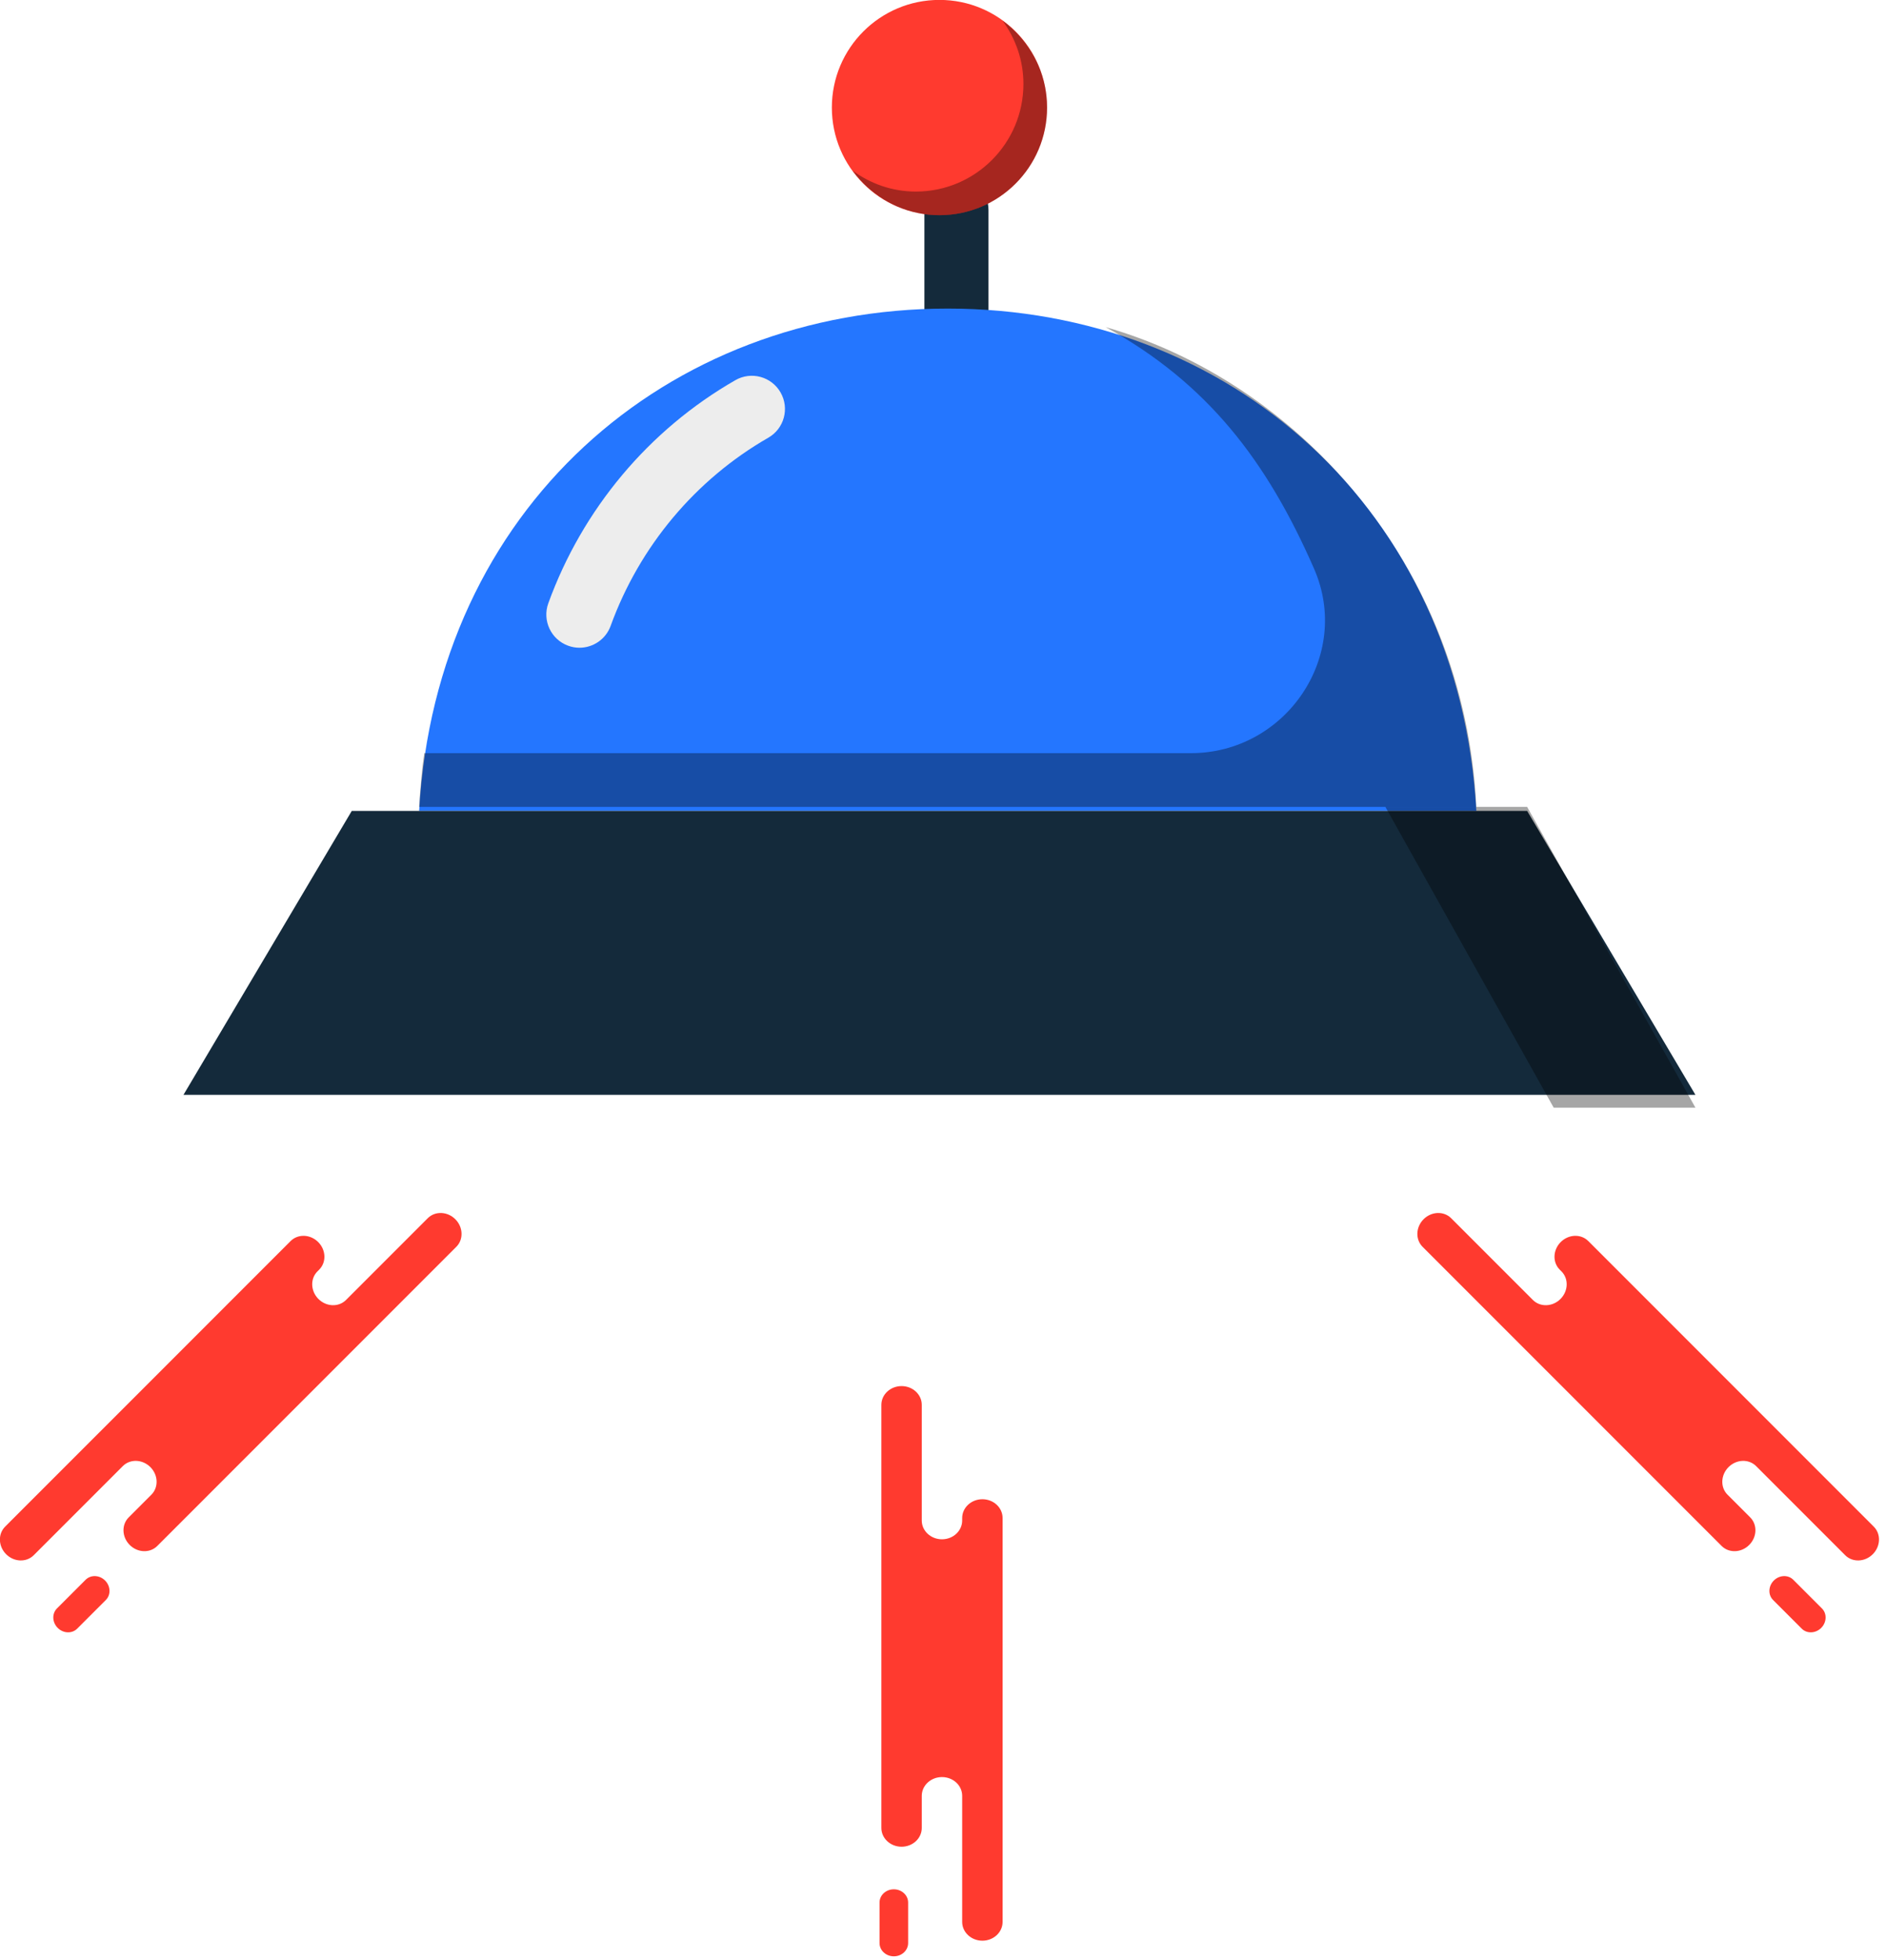<svg xmlns="http://www.w3.org/2000/svg" xmlns:xlink="http://www.w3.org/1999/xlink" preserveAspectRatio="xMidYMid" width="206" height="214" viewBox="0 0 206 214">
  <defs>
    <style>

      .cls-3 {
        fill: #ff3a2f;
      }

      .cls-9 {
        fill: #142a3b;
      }

      .cls-10 {
        fill: #2476ff;
      }

      .cls-11 {
        fill: #ededed;
      }

      .cls-14 {
        fill: #010101;
        opacity: 0.35;
      }
    </style>
  </defs>
  <g id="group-95svg">
    <path d="M177.636,139.651 C177.636,139.651 173.482,135.498 173.482,135.498 C172.681,134.698 171.333,134.746 170.471,135.608 C169.609,136.470 169.560,137.817 170.360,138.618 C170.360,138.618 170.554,138.812 170.554,138.812 C171.355,139.613 171.305,140.960 170.444,141.823 C169.582,142.684 168.234,142.733 167.433,141.933 C167.433,141.933 158.503,133.004 158.503,133.004 C157.702,132.203 156.355,132.253 155.493,133.115 C154.631,133.976 154.581,135.325 155.382,136.125 C155.382,136.125 166.113,146.856 166.113,146.856 C166.113,146.856 188.046,168.788 188.046,168.788 C188.848,169.589 190.195,169.540 191.057,168.678 C191.919,167.816 191.968,166.468 191.168,165.668 C191.168,165.668 188.689,163.189 188.689,163.189 C187.889,162.389 187.938,161.041 188.800,160.179 C189.662,159.316 191.010,159.267 191.811,160.068 C191.811,160.068 201.544,169.801 201.544,169.801 C202.345,170.602 203.692,170.552 204.555,169.690 C205.416,168.828 205.466,167.480 204.665,166.680 C204.665,166.680 203.939,165.953 203.939,165.953 C203.939,165.953 177.636,139.651 177.636,139.651 Z" id="path-1" class="cls-3" fill-rule="evenodd"/>
    <path d="M193.665,174.687 C193.101,174.123 193.138,173.172 193.748,172.562 C194.357,171.952 195.309,171.915 195.873,172.479 C195.873,172.479 199.003,175.609 199.003,175.609 C199.567,176.174 199.531,177.125 198.921,177.736 C198.311,178.345 197.359,178.382 196.795,177.817 C196.795,177.817 193.665,174.687 193.665,174.687 Z" id="path-2" class="cls-3" fill-rule="evenodd"/>
    <path d="M109.509,171.610 C109.509,171.610 109.509,165.737 109.509,165.737 C109.509,164.604 108.522,163.686 107.302,163.686 C106.084,163.686 105.095,164.604 105.095,165.737 C105.095,165.737 105.095,166.010 105.095,166.010 C105.095,167.142 104.108,168.060 102.888,168.060 C101.670,168.060 100.681,167.142 100.681,166.010 C100.681,166.010 100.681,153.382 100.681,153.382 C100.681,152.250 99.693,151.332 98.475,151.332 C97.256,151.332 96.268,152.250 96.268,153.382 C96.268,153.382 96.268,168.557 96.268,168.557 C96.268,168.557 96.268,199.574 96.268,199.574 C96.268,200.708 97.256,201.626 98.475,201.626 C99.693,201.626 100.681,200.708 100.681,199.574 C100.681,199.574 100.681,196.071 100.681,196.071 C100.681,194.938 101.670,194.020 102.888,194.020 C104.108,194.020 105.095,194.938 105.095,196.071 C105.095,196.071 105.095,209.836 105.095,209.836 C105.095,210.967 106.084,211.885 107.302,211.885 C108.522,211.885 109.509,210.967 109.509,209.836 C109.509,209.836 109.509,208.807 109.509,208.807 C109.509,208.807 109.509,171.610 109.509,171.610 Z" id="path-3" class="cls-3" fill-rule="evenodd"/>
    <path d="M96.069,207.718 C96.069,206.921 96.768,206.275 97.630,206.275 C98.492,206.275 99.191,206.921 99.191,207.718 C99.191,207.718 99.191,212.145 99.191,212.145 C99.191,212.944 98.492,213.591 97.630,213.591 C96.768,213.591 96.069,212.944 96.069,212.145 C96.069,212.145 96.069,207.718 96.069,207.718 Z" id="path-4" class="cls-3" fill-rule="evenodd"/>
    <path d="M27.589,139.651 C27.589,139.651 31.743,135.498 31.743,135.498 C32.544,134.698 33.892,134.746 34.754,135.608 C35.616,136.470 35.665,137.817 34.864,138.618 C34.864,138.618 34.671,138.812 34.671,138.812 C33.870,139.613 33.920,140.960 34.781,141.823 C35.643,142.684 36.991,142.733 37.792,141.933 C37.792,141.933 46.721,133.004 46.721,133.004 C47.522,132.203 48.870,132.253 49.732,133.115 C50.594,133.976 50.644,135.325 49.843,136.125 C49.843,136.125 39.112,146.856 39.112,146.856 C39.112,146.856 17.178,168.788 17.178,168.788 C16.378,169.589 15.030,169.540 14.168,168.678 C13.306,167.816 13.256,166.468 14.057,165.668 C14.057,165.668 16.535,163.189 16.535,163.189 C17.336,162.389 17.287,161.041 16.425,160.179 C15.563,159.316 14.215,159.267 13.414,160.068 C13.414,160.068 3.681,169.801 3.681,169.801 C2.880,170.602 1.532,170.552 0.670,169.690 C-0.191,168.828 -0.241,167.480 0.560,166.680 C0.560,166.680 1.286,165.953 1.286,165.953 C1.286,165.953 27.589,139.651 27.589,139.651 Z" id="path-5" class="cls-3" fill-rule="evenodd"/>
    <path d="M11.560,174.687 C12.124,174.123 12.087,173.172 11.478,172.562 C10.868,171.952 9.916,171.915 9.352,172.479 C9.352,172.479 6.222,175.609 6.222,175.609 C5.658,176.174 5.695,177.125 6.304,177.736 C6.914,178.345 7.866,178.382 8.430,177.817 C8.430,177.817 11.560,174.687 11.560,174.687 Z" id="path-6" class="cls-3" fill-rule="evenodd"/>
    <path d="M104.468,37.412 C102.469,37.412 100.968,35.791 100.968,33.792 C100.968,33.792 100.968,22.931 100.968,22.931 C100.968,20.932 102.469,19.311 104.468,19.311 C106.467,19.311 107.968,20.932 107.968,22.931 C107.968,22.931 107.968,33.792 107.968,33.792 C107.968,35.791 106.467,37.412 104.468,37.412 Z" id="path-7" class="cls-9" fill-rule="evenodd"/>
    <path d="M161.253,88.535 C159.385,55.536 134.257,33.689 103.517,33.689 C72.777,33.689 47.648,55.536 45.780,88.535 C45.780,88.535 161.253,88.535 161.253,88.535 Z" id="path-8" class="cls-10" fill-rule="evenodd"/>
    <path d="M63.294,70.720 C62.884,70.720 62.467,70.650 62.059,70.501 C60.179,69.819 59.209,67.743 59.891,65.862 C63.625,55.573 70.880,46.924 80.316,41.510 C82.052,40.508 84.264,41.114 85.258,42.849 C86.253,44.583 85.654,46.796 83.919,47.789 C75.966,52.353 69.849,59.650 66.697,68.335 C66.164,69.805 64.774,70.720 63.294,70.720 Z" id="path-9" class="cls-11" fill-rule="evenodd"/>
    <path d="M185.184,119.535 C185.184,119.535 20.040,119.535 20.040,119.535 C20.040,119.535 38.423,88.535 38.423,88.535 C38.423,88.535 166.801,88.535 166.801,88.535 C166.801,88.535 185.184,119.535 185.184,119.535 Z" id="path-10" class="cls-9" fill-rule="evenodd"/>
    <path d="M114.366,11.742 C114.366,18.233 109.103,23.494 102.613,23.494 C96.122,23.494 90.860,18.233 90.860,11.742 C90.860,5.251 96.122,-0.010 102.613,-0.010 C109.103,-0.010 114.366,5.251 114.366,11.742 Z" id="path-11" class="cls-3" fill-rule="evenodd"/>
    <path d="M120.765,35.716 C131.857,41.820 138.370,50.295 143.529,62.092 C147.689,71.600 140.448,82.230 130.070,82.230 C130.070,82.230 46.338,82.230 46.338,82.230 C46.088,83.928 45.886,86.352 45.780,88.098 C45.780,88.098 161.253,88.098 161.253,88.098 C159.937,61.314 141.382,41.598 120.765,35.716 Z" id="path-12" class="cls-14" fill-rule="evenodd"/>
    <path d="M166.801,88.098 C166.801,88.098 151.319,88.098 151.319,88.098 C151.319,88.098 169.703,120.935 169.703,120.935 C169.703,120.935 185.184,120.935 185.184,120.935 C185.184,120.935 166.801,88.098 166.801,88.098 Z" id="path-13" class="cls-14" fill-rule="evenodd"/>
    <path d="M109.509,2.265 C110.925,4.205 111.785,6.575 111.785,9.161 C111.785,15.653 106.523,20.915 100.033,20.915 C97.446,20.915 95.077,20.054 93.136,18.639 C95.273,21.569 98.708,23.494 102.613,23.494 C109.103,23.494 114.366,18.233 114.366,11.742 C114.366,7.838 112.440,4.401 109.509,2.265 Z" id="path-14" class="cls-14" fill-rule="evenodd"/>
  </g>
</svg>
